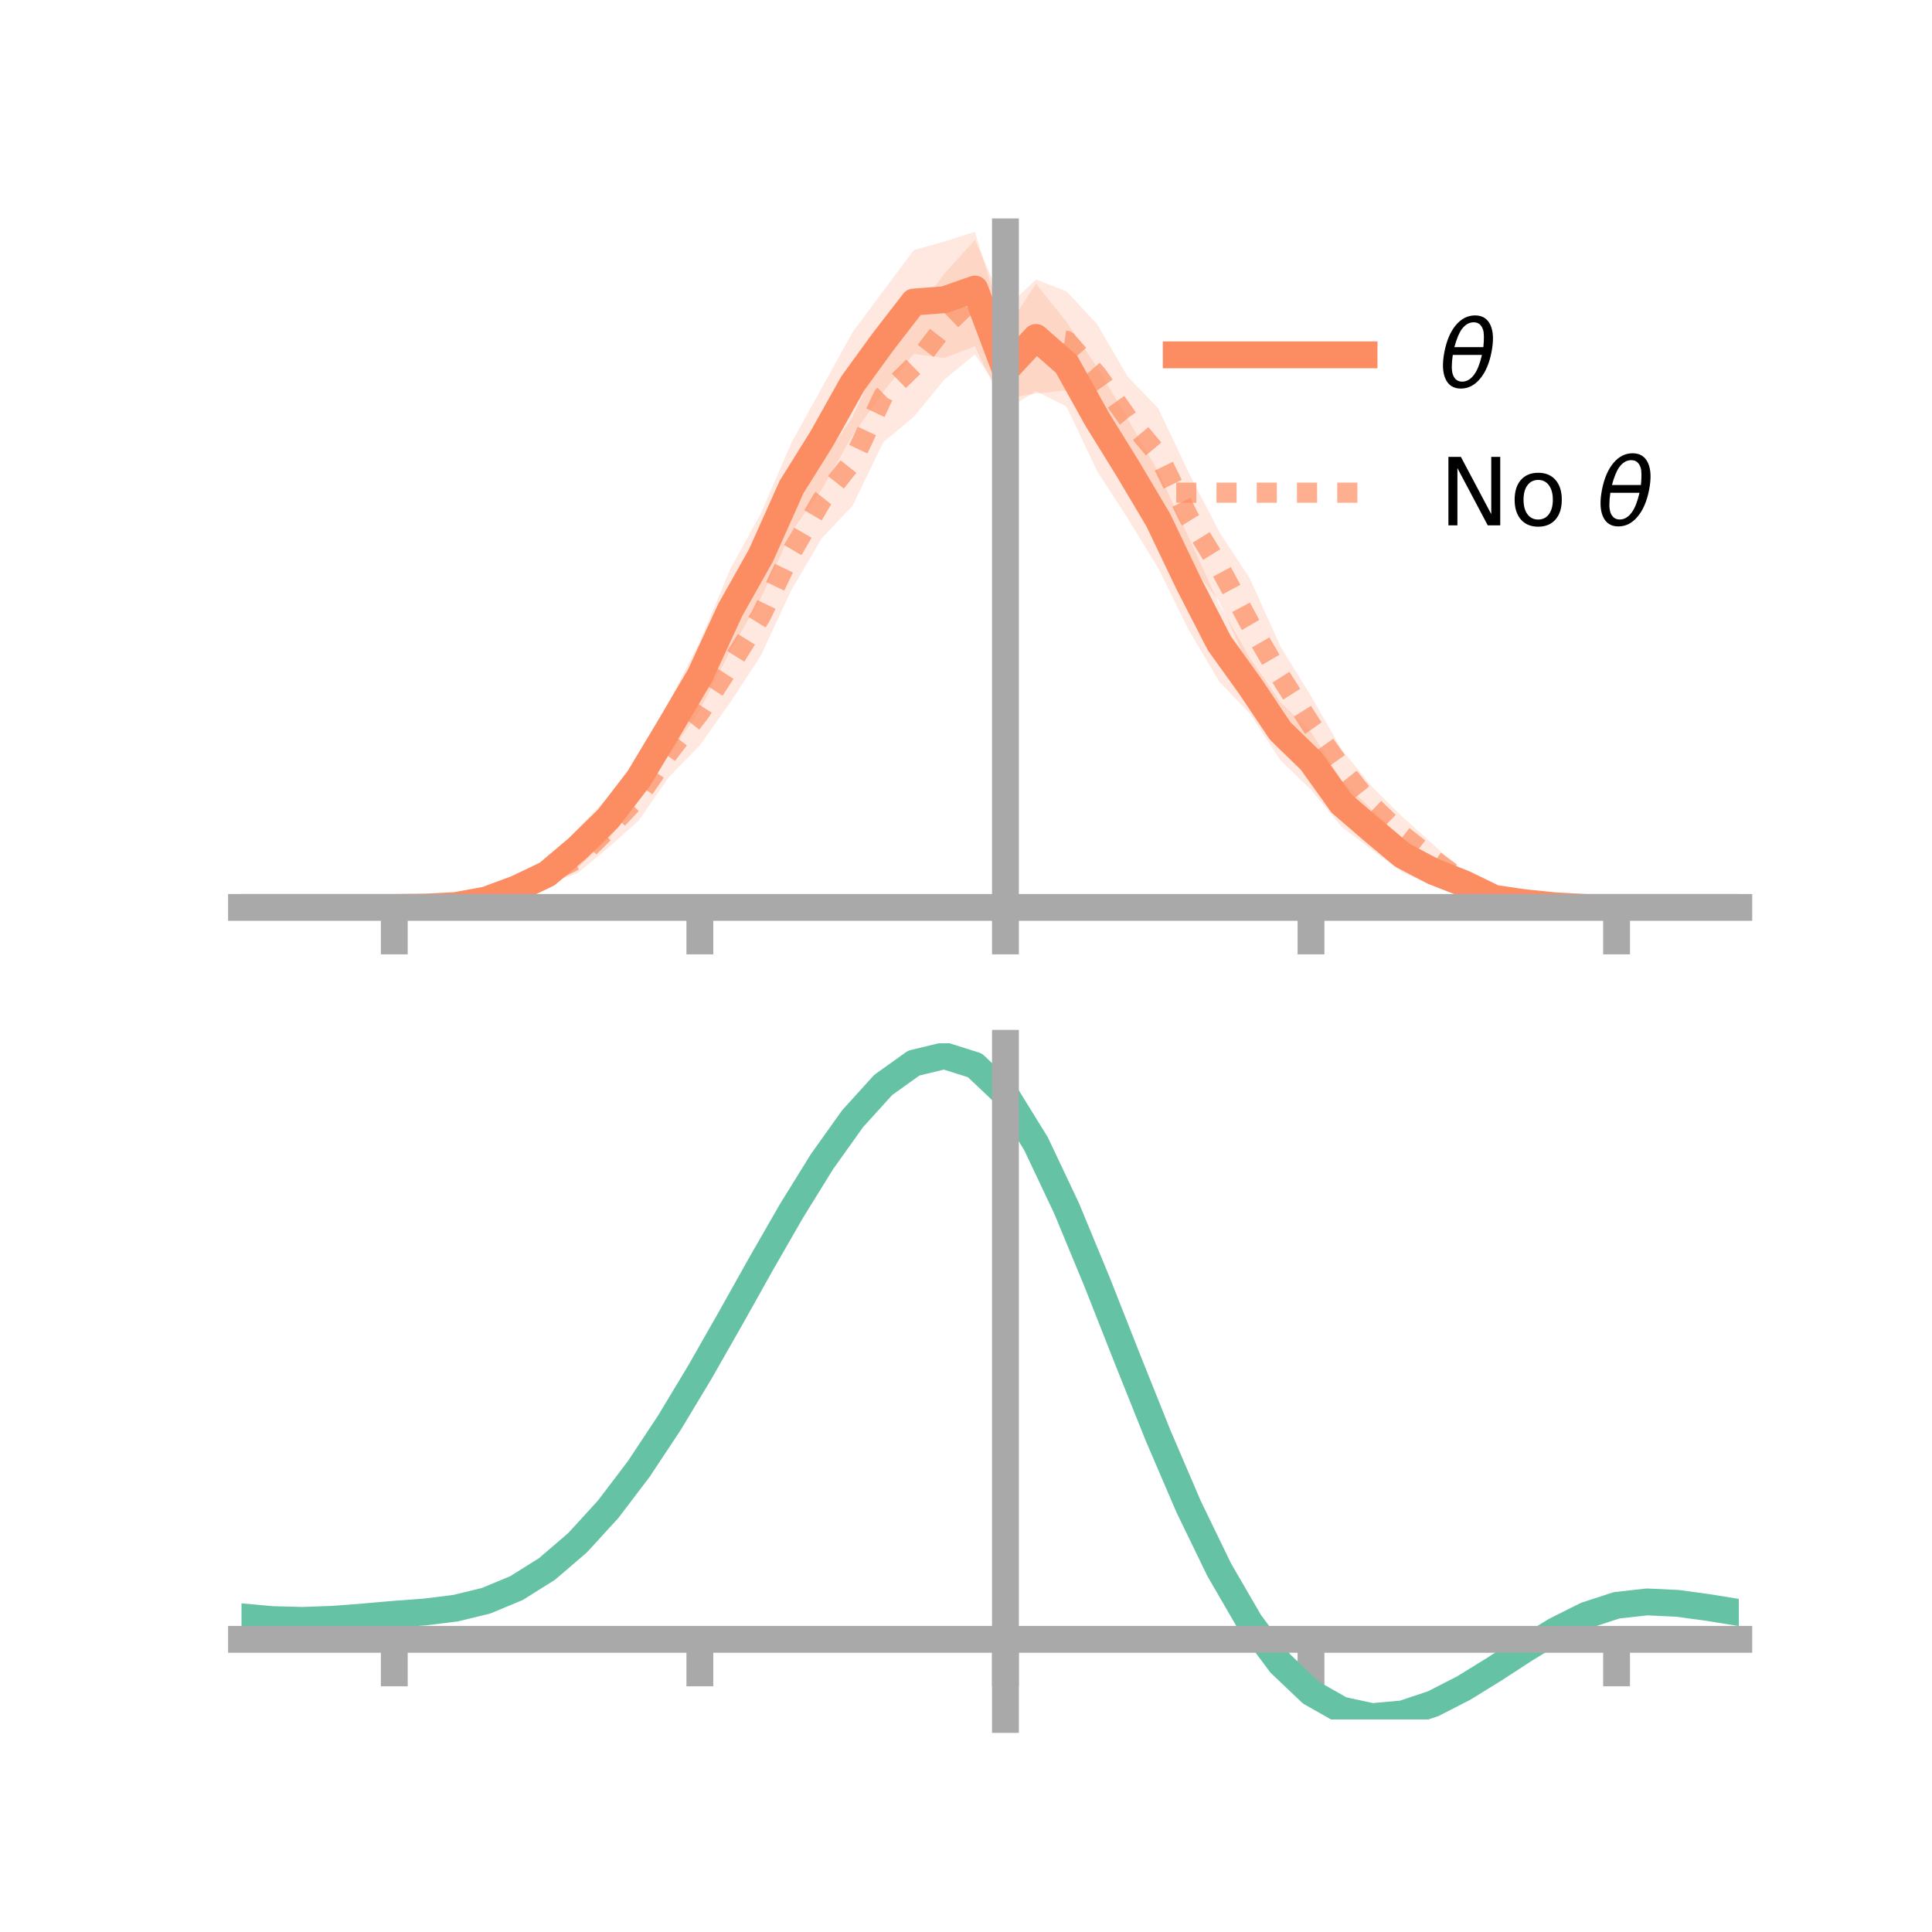 <?xml version="1.0" encoding="utf-8" standalone="no"?>
<!DOCTYPE svg PUBLIC "-//W3C//DTD SVG 1.1//EN"
  "http://www.w3.org/Graphics/SVG/1.1/DTD/svg11.dtd">
<!-- Created with matplotlib (https://matplotlib.org/) -->
<svg height="144pt" version="1.1" viewBox="0 0 144 144" width="144pt" xmlns="http://www.w3.org/2000/svg" xmlns:xlink="http://www.w3.org/1999/xlink">
 <defs>
  <style type="text/css">*{stroke-linecap:butt;stroke-linejoin:round;}</style>
 </defs>
 <g id="figure_1">
  <g id="patch_1">
   <path d="M 0 144 
L 144 144 
L 144 0 
L 0 0 
z
" style="fill:none;"/>
  </g>
  <g id="axes_1">
   <g id="patch_2">
    <path d="M 18 67.68 
L 129.6 67.68 
L 129.6 17.28 
L 18 17.28 
z
" style="fill:none;"/>
   </g>
   <g id="PolyCollection_1">
    <path clip-path="url(#pc01714877d)" d="M 18 67.634 
L 18 67.634 
L 20.278 67.634 
L 22.555 67.634 
L 24.833 67.634 
L 27.11 67.634 
L 29.388 67.634 
L 31.665 67.54 
L 33.943 67.35 
L 36.22 66.716 
L 38.498 65.648 
L 40.776 64.267 
L 43.053 61.779 
L 45.331 59.393 
L 47.608 56.546 
L 49.886 52.258 
L 52.163 47.817 
L 54.441 42.399 
L 56.718 38.244 
L 58.996 32.985 
L 61.273 28.87 
L 63.551 24.75 
L 65.829 21.693 
L 68.106 18.641 
L 70.384 18.005 
L 72.661 17.28 
L 74.939 24.618 
L 77.216 21.151 
L 79.494 23.995 
L 81.771 27.371 
L 84.049 31.214 
L 86.327 35.161 
L 88.604 40.061 
L 90.882 45.077 
L 93.159 49.044 
L 95.437 52.344 
L 97.714 54.56 
L 99.992 58.158 
L 102.269 60.356 
L 104.547 62.497 
L 106.824 63.881 
L 109.102 65.07 
L 111.38 66.475 
L 113.657 66.969 
L 115.935 67.356 
L 118.212 67.593 
L 120.49 67.634 
L 122.767 67.634 
L 125.045 67.634 
L 127.322 67.634 
L 129.6 67.634 
L 129.6 67.634 
L 129.6 67.634 
L 127.322 67.634 
L 125.045 67.634 
L 122.767 67.634 
L 120.49 67.634 
L 118.212 67.68 
L 115.935 67.678 
L 113.657 67.606 
L 111.38 67.437 
L 109.102 66.63 
L 106.824 66.021 
L 104.547 65.024 
L 102.269 63.359 
L 99.992 61.63 
L 97.714 58.867 
L 95.437 56.663 
L 93.159 53.187 
L 90.882 50.815 
L 88.604 46.966 
L 86.327 42.346 
L 84.049 38.623 
L 81.771 35.111 
L 79.494 30.304 
L 77.216 29.152 
L 74.939 30.575 
L 72.661 25.81 
L 70.384 26.679 
L 68.106 26.378 
L 65.829 29.212 
L 63.551 32.429 
L 61.273 36.444 
L 58.996 39.628 
L 56.718 44.549 
L 54.441 48.475 
L 52.163 52.926 
L 49.886 56.216 
L 47.608 59.524 
L 45.331 62.601 
L 43.053 64.669 
L 40.776 66.024 
L 38.498 66.824 
L 36.22 67.449 
L 33.943 67.642 
L 31.665 67.677 
L 29.388 67.634 
L 27.11 67.634 
L 24.833 67.634 
L 22.555 67.634 
L 20.278 67.634 
L 18 67.634 
z
" style="fill:#fc8d62;fill-opacity:0.2;"/>
   </g>
   <g id="PolyCollection_2">
    <path clip-path="url(#pc01714877d)" d="M 18 67.634 
L 18 67.634 
L 20.278 67.634 
L 22.555 67.634 
L 24.833 67.634 
L 27.11 67.634 
L 29.388 67.634 
L 31.665 67.545 
L 33.943 67.246 
L 36.22 66.622 
L 38.498 65.628 
L 40.776 64.428 
L 43.053 62.952 
L 45.331 60.337 
L 47.608 57.576 
L 49.886 54.178 
L 52.163 50.645 
L 54.441 46.795 
L 56.718 42.944 
L 58.996 38.364 
L 61.273 34.42 
L 63.551 31.079 
L 65.829 26.086 
L 68.106 23.528 
L 70.384 20.405 
L 72.661 17.882 
L 74.939 23.008 
L 77.216 20.828 
L 79.494 21.716 
L 81.771 24.162 
L 84.049 28.066 
L 86.327 30.434 
L 88.604 35.231 
L 90.882 39.653 
L 93.159 43.123 
L 95.437 48.191 
L 97.714 51.878 
L 99.992 55.85 
L 102.269 58.643 
L 104.547 60.897 
L 106.824 62.939 
L 109.102 65.081 
L 111.38 66.033 
L 113.657 66.807 
L 115.935 67.284 
L 118.212 67.563 
L 120.49 67.634 
L 122.767 67.634 
L 125.045 67.634 
L 127.322 67.634 
L 129.6 67.634 
L 129.6 67.634 
L 129.6 67.634 
L 127.322 67.634 
L 125.045 67.634 
L 122.767 67.634 
L 120.49 67.634 
L 118.212 67.682 
L 115.935 67.718 
L 113.657 67.612 
L 111.38 67.272 
L 109.102 66.388 
L 106.824 65.187 
L 104.547 63.66 
L 102.269 61.521 
L 99.992 58.608 
L 97.714 56.15 
L 95.437 52.64 
L 93.159 49.858 
L 90.882 44.851 
L 88.604 41.883 
L 86.327 37.32 
L 84.049 34.268 
L 81.771 31.744 
L 79.494 29.091 
L 77.216 29.333 
L 74.939 29.697 
L 72.661 26.415 
L 70.384 28.293 
L 68.106 31.072 
L 65.829 32.967 
L 63.551 37.685 
L 61.273 40.086 
L 58.996 43.957 
L 56.718 48.854 
L 54.441 52.339 
L 52.163 55.556 
L 49.886 57.879 
L 47.608 61.157 
L 45.331 63.194 
L 43.053 65.082 
L 40.776 65.923 
L 38.498 67.203 
L 36.22 67.469 
L 33.943 67.705 
L 31.665 67.68 
L 29.388 67.634 
L 27.11 67.634 
L 24.833 67.634 
L 22.555 67.634 
L 20.278 67.634 
L 18 67.634 
z
" style="fill:#fc8d62;fill-opacity:0.2;"/>
   </g>
   <g id="matplotlib.axis_1">
    <g id="xtick_1">
     <g id="line2d_1">
      <defs>
       <path d="M 0 0 
L 0 3.5 
" id="m5697d98f9b" style="stroke:#a9a9a9;stroke-width:2;"/>
      </defs>
      <g>
       <use style="fill:#a9a9a9;stroke:#a9a9a9;stroke-width:2;" x="29.388" xlink:href="#m5697d98f9b" y="67.634"/>
      </g>
     </g>
    </g>
    <g id="xtick_2">
     <g id="line2d_2">
      <g>
       <use style="fill:#a9a9a9;stroke:#a9a9a9;stroke-width:2;" x="52.163" xlink:href="#m5697d98f9b" y="67.634"/>
      </g>
     </g>
    </g>
    <g id="xtick_3">
     <g id="line2d_3">
      <g>
       <use style="fill:#a9a9a9;stroke:#a9a9a9;stroke-width:2;" x="74.939" xlink:href="#m5697d98f9b" y="67.634"/>
      </g>
     </g>
    </g>
    <g id="xtick_4">
     <g id="line2d_4">
      <g>
       <use style="fill:#a9a9a9;stroke:#a9a9a9;stroke-width:2;" x="97.714" xlink:href="#m5697d98f9b" y="67.634"/>
      </g>
     </g>
    </g>
    <g id="xtick_5">
     <g id="line2d_5">
      <g>
       <use style="fill:#a9a9a9;stroke:#a9a9a9;stroke-width:2;" x="120.49" xlink:href="#m5697d98f9b" y="67.634"/>
      </g>
     </g>
    </g>
   </g>
   <g id="matplotlib.axis_2"/>
   <g id="line2d_6">
    <path clip-path="url(#pc01714877d)" d="M 18 67.634 
L 20.278 67.634 
L 22.555 67.634 
L 24.833 67.634 
L 27.11 67.634 
L 29.388 67.634 
L 31.665 67.608 
L 33.943 67.496 
L 36.22 67.082 
L 38.498 66.236 
L 40.776 65.146 
L 43.053 63.224 
L 45.331 60.997 
L 47.608 58.035 
L 49.886 54.237 
L 52.163 50.371 
L 54.441 45.437 
L 56.718 41.397 
L 58.996 36.306 
L 61.273 32.657 
L 63.551 28.589 
L 65.829 25.452 
L 68.106 22.51 
L 70.384 22.342 
L 72.661 21.545 
L 74.939 27.597 
L 77.216 25.151 
L 79.494 27.149 
L 81.771 31.241 
L 84.049 34.919 
L 86.327 38.753 
L 88.604 43.513 
L 90.882 47.946 
L 93.159 51.115 
L 95.437 54.504 
L 97.714 56.714 
L 99.992 59.894 
L 102.269 61.857 
L 104.547 63.76 
L 106.824 64.951 
L 109.102 65.85 
L 111.38 66.956 
L 113.657 67.287 
L 115.935 67.517 
L 118.212 67.636 
L 120.49 67.634 
L 122.767 67.634 
L 125.045 67.634 
L 127.322 67.634 
L 129.6 67.634 
" style="fill:none;stroke:#fc8d62;stroke-linecap:square;stroke-width:2;"/>
   </g>
   <g id="line2d_7">
    <path clip-path="url(#pc01714877d)" d="M 18 67.634 
L 20.278 67.634 
L 22.555 67.634 
L 24.833 67.634 
L 27.11 67.634 
L 29.388 67.634 
L 31.665 67.613 
L 33.943 67.476 
L 36.22 67.045 
L 38.498 66.416 
L 40.776 65.176 
L 43.053 64.017 
L 45.331 61.765 
L 47.608 59.366 
L 49.886 56.029 
L 52.163 53.101 
L 54.441 49.567 
L 56.718 45.899 
L 58.996 41.161 
L 61.273 37.253 
L 63.551 34.382 
L 65.829 29.526 
L 68.106 27.3 
L 70.384 24.349 
L 72.661 22.148 
L 74.939 26.353 
L 77.216 25.081 
L 79.494 25.403 
L 81.771 27.953 
L 84.049 31.167 
L 86.327 33.877 
L 88.604 38.557 
L 90.882 42.252 
L 93.159 46.49 
L 95.437 50.415 
L 97.714 54.014 
L 99.992 57.229 
L 102.269 60.082 
L 104.547 62.278 
L 106.824 64.063 
L 109.102 65.734 
L 111.38 66.653 
L 113.657 67.209 
L 115.935 67.501 
L 118.212 67.622 
L 120.49 67.634 
L 122.767 67.634 
L 125.045 67.634 
L 127.322 67.634 
L 129.6 67.634 
" style="fill:none;stroke:#fc8d62;stroke-dasharray:1.5,1.5;stroke-dashoffset:0;stroke-opacity:0.7;stroke-width:1.5;"/>
   </g>
   <g id="patch_3">
    <path d="M 74.939 67.68 
L 74.939 17.28 
" style="fill:none;stroke:#a9a9a9;stroke-linecap:square;stroke-linejoin:miter;stroke-width:2;"/>
   </g>
   <g id="patch_4">
    <path d="M 129.6 67.68 
L 129.6 17.28 
" style="fill:none;"/>
   </g>
   <g id="patch_5">
    <path d="M 18 67.634 
L 129.6 67.634 
" style="fill:none;stroke:#a9a9a9;stroke-linecap:square;stroke-linejoin:miter;stroke-width:2;"/>
   </g>
   <g id="patch_6">
    <path d="M 18 17.28 
L 129.6 17.28 
" style="fill:none;"/>
   </g>
   <g id="legend_1">
    <g id="line2d_8">
     <path d="M 87.67 26.449 
L 101.67 26.449 
" style="fill:none;stroke:#fc8d62;stroke-linecap:square;stroke-width:2;"/>
    </g>
    <g id="line2d_9"/>
    <g id="text_1">
     <!-- $\theta$ -->
     <g transform="translate(107.27 28.899)scale(0.07 -0.07)">
      <defs>
       <path d="M 45.516 34.672 
L 14.453 34.672 
Q 12.359 20.062 14.5 13.875 
Q 17.188 6.25 24.469 6.25 
Q 31.781 6.25 37.359 13.922 
Q 42.234 20.656 45.516 34.672 
z
M 47.016 42.969 
Q 48.344 56.844 46.625 61.719 
Q 43.953 69.438 36.766 69.438 
Q 29.297 69.438 23.828 61.812 
Q 19.531 55.672 16.156 42.969 
z
M 38.188 76.766 
Q 49.906 76.766 54.594 66.406 
Q 59.281 56.109 55.719 37.844 
Q 52.203 19.625 43.453 9.281 
Q 34.766 -1.125 23.047 -1.125 
Q 11.281 -1.125 6.641 9.281 
Q 2 19.625 5.516 37.844 
Q 9.078 56.109 17.719 66.406 
Q 26.422 76.766 38.188 76.766 
z
" id="DejaVuSans-Oblique-952"/>
      </defs>
      <use transform="translate(0 0.234)" xlink:href="#DejaVuSans-Oblique-952"/>
     </g>
    </g>
    <g id="line2d_10">
     <path d="M 87.67 36.724 
L 101.67 36.724 
" style="fill:none;stroke:#fc8d62;stroke-dasharray:1.5,1.5;stroke-dashoffset:0;stroke-opacity:0.7;stroke-width:1.5;"/>
    </g>
    <g id="line2d_11"/>
    <g id="text_2">
     <!-- No $\theta$ -->
     <g transform="translate(107.27 39.174)scale(0.07 -0.07)">
      <defs>
       <path d="M 9.812 72.906 
L 23.094 72.906 
L 55.422 11.922 
L 55.422 72.906 
L 64.984 72.906 
L 64.984 0 
L 51.703 0 
L 19.391 60.984 
L 19.391 0 
L 9.812 0 
z
" id="DejaVuSans-78"/>
       <path d="M 30.609 48.391 
Q 23.391 48.391 19.188 42.75 
Q 14.984 37.109 14.984 27.297 
Q 14.984 17.484 19.156 11.844 
Q 23.344 6.203 30.609 6.203 
Q 37.797 6.203 41.984 11.859 
Q 46.188 17.531 46.188 27.297 
Q 46.188 37.016 41.984 42.703 
Q 37.797 48.391 30.609 48.391 
z
M 30.609 56 
Q 42.328 56 49.016 48.375 
Q 55.719 40.766 55.719 27.297 
Q 55.719 13.875 49.016 6.219 
Q 42.328 -1.422 30.609 -1.422 
Q 18.844 -1.422 12.172 6.219 
Q 5.516 13.875 5.516 27.297 
Q 5.516 40.766 12.172 48.375 
Q 18.844 56 30.609 56 
z
" id="DejaVuSans-111"/>
       <path id="DejaVuSans-32"/>
      </defs>
      <use transform="translate(0 0.234)" xlink:href="#DejaVuSans-78"/>
      <use transform="translate(74.805 0.234)" xlink:href="#DejaVuSans-111"/>
      <use transform="translate(135.986 0.234)" xlink:href="#DejaVuSans-32"/>
      <use transform="translate(167.773 0.234)" xlink:href="#DejaVuSans-Oblique-952"/>
     </g>
    </g>
   </g>
  </g>
  <g id="axes_2">
   <g id="patch_7">
    <path d="M 18 128.16 
L 129.6 128.16 
L 129.6 77.76 
L 18 77.76 
z
" style="fill:none;"/>
   </g>
   <g id="PolyCollection_3">
    <path clip-path="url(#p5a02480b3c)" d="M 18 120.546 
L 18 120.471 
L 20.278 120.686 
L 22.555 120.744 
L 24.833 120.655 
L 27.11 120.468 
L 29.388 120.263 
L 31.665 120.088 
L 33.943 119.803 
L 36.22 119.245 
L 38.498 118.287 
L 40.776 116.836 
L 43.053 114.842 
L 45.331 112.296 
L 47.608 109.231 
L 49.886 105.713 
L 52.163 101.844 
L 54.441 97.753 
L 56.718 93.595 
L 58.996 89.544 
L 61.273 85.791 
L 63.551 82.533 
L 65.829 79.974 
L 68.106 78.318 
L 70.384 77.76 
L 72.661 78.492 
L 74.939 80.681 
L 77.216 84.421 
L 79.494 89.307 
L 81.771 94.891 
L 84.049 100.753 
L 86.327 106.529 
L 88.604 111.916 
L 90.882 116.682 
L 93.159 120.661 
L 95.437 123.756 
L 97.714 125.938 
L 99.992 127.238 
L 102.269 127.732 
L 104.547 127.537 
L 106.824 126.789 
L 109.102 125.643 
L 111.38 124.261 
L 113.657 122.806 
L 115.935 121.437 
L 118.212 120.308 
L 120.49 119.568 
L 122.767 119.316 
L 125.045 119.431 
L 127.322 119.751 
L 129.6 120.134 
L 129.6 120.237 
L 129.6 120.237 
L 127.322 119.88 
L 125.045 119.581 
L 122.767 119.478 
L 120.49 119.735 
L 118.212 120.482 
L 115.935 121.637 
L 113.657 123.05 
L 111.38 124.558 
L 109.102 125.99 
L 106.824 127.177 
L 104.547 127.951 
L 102.269 128.16 
L 99.992 127.671 
L 97.714 126.385 
L 95.437 124.238 
L 93.159 121.215 
L 90.882 117.35 
L 88.604 112.73 
L 86.327 107.509 
L 84.049 101.91 
L 81.771 96.224 
L 79.494 90.805 
L 77.216 86.061 
L 74.939 82.433 
L 72.661 80.315 
L 70.384 79.612 
L 68.106 80.157 
L 65.829 81.758 
L 63.551 84.223 
L 61.273 87.354 
L 58.996 90.953 
L 56.718 94.83 
L 54.441 98.804 
L 52.163 102.709 
L 49.886 106.399 
L 47.608 109.755 
L 45.331 112.682 
L 43.053 115.12 
L 40.776 117.04 
L 38.498 118.447 
L 36.22 119.385 
L 33.943 119.931 
L 31.665 120.208 
L 29.388 120.372 
L 27.11 120.562 
L 24.833 120.729 
L 22.555 120.802 
L 20.278 120.742 
L 18 120.546 
z
" style="fill:#66c2a5;fill-opacity:0.2;"/>
   </g>
   <g id="matplotlib.axis_3">
    <g id="xtick_6">
     <g id="line2d_12">
      <g>
       <use style="fill:#a9a9a9;stroke:#a9a9a9;stroke-width:2;" x="29.388" xlink:href="#m5697d98f9b" y="122.187"/>
      </g>
     </g>
    </g>
    <g id="xtick_7">
     <g id="line2d_13">
      <g>
       <use style="fill:#a9a9a9;stroke:#a9a9a9;stroke-width:2;" x="52.163" xlink:href="#m5697d98f9b" y="122.187"/>
      </g>
     </g>
    </g>
    <g id="xtick_8">
     <g id="line2d_14">
      <g>
       <use style="fill:#a9a9a9;stroke:#a9a9a9;stroke-width:2;" x="74.939" xlink:href="#m5697d98f9b" y="122.187"/>
      </g>
     </g>
    </g>
    <g id="xtick_9">
     <g id="line2d_15">
      <g>
       <use style="fill:#a9a9a9;stroke:#a9a9a9;stroke-width:2;" x="97.714" xlink:href="#m5697d98f9b" y="122.187"/>
      </g>
     </g>
    </g>
    <g id="xtick_10">
     <g id="line2d_16">
      <g>
       <use style="fill:#a9a9a9;stroke:#a9a9a9;stroke-width:2;" x="120.49" xlink:href="#m5697d98f9b" y="122.187"/>
      </g>
     </g>
    </g>
   </g>
   <g id="matplotlib.axis_4"/>
   <g id="line2d_17">
    <path clip-path="url(#p5a02480b3c)" d="M 18 120.508 
L 20.278 120.714 
L 22.555 120.773 
L 24.833 120.692 
L 27.11 120.515 
L 29.388 120.317 
L 31.665 120.148 
L 33.943 119.867 
L 36.22 119.315 
L 38.498 118.367 
L 40.776 116.938 
L 43.053 114.981 
L 45.331 112.489 
L 47.608 109.493 
L 49.886 106.056 
L 52.163 102.276 
L 54.441 98.278 
L 56.718 94.213 
L 58.996 90.249 
L 61.273 86.572 
L 63.551 83.378 
L 65.829 80.866 
L 68.106 79.237 
L 70.384 78.686 
L 72.661 79.403 
L 74.939 81.557 
L 77.216 85.241 
L 79.494 90.056 
L 81.771 95.557 
L 84.049 101.332 
L 86.327 107.019 
L 88.604 112.323 
L 90.882 117.016 
L 93.159 120.938 
L 95.437 123.997 
L 97.714 126.161 
L 99.992 127.455 
L 102.269 127.946 
L 104.547 127.744 
L 106.824 126.983 
L 109.102 125.816 
L 111.38 124.409 
L 113.657 122.928 
L 115.935 121.537 
L 118.212 120.395 
L 120.49 119.651 
L 122.767 119.397 
L 125.045 119.506 
L 127.322 119.816 
L 129.6 120.185 
" style="fill:none;stroke:#66c2a5;stroke-linecap:square;stroke-width:2;"/>
   </g>
   <g id="patch_8">
    <path d="M 74.939 128.16 
L 74.939 77.76 
" style="fill:none;stroke:#a9a9a9;stroke-linecap:square;stroke-linejoin:miter;stroke-width:2;"/>
   </g>
   <g id="patch_9">
    <path d="M 129.6 128.16 
L 129.6 77.76 
" style="fill:none;"/>
   </g>
   <g id="patch_10">
    <path d="M 18 122.187 
L 129.6 122.187 
" style="fill:none;stroke:#a9a9a9;stroke-linecap:square;stroke-linejoin:miter;stroke-width:2;"/>
   </g>
   <g id="patch_11">
    <path d="M 18 77.76 
L 129.6 77.76 
" style="fill:none;"/>
   </g>
  </g>
 </g>
 <defs>
  <clipPath id="pc01714877d">
   <rect height="50.4" width="111.6" x="18" y="17.28"/>
  </clipPath>
  <clipPath id="p5a02480b3c">
   <rect height="50.4" width="111.6" x="18" y="77.76"/>
  </clipPath>
 </defs>
</svg>
